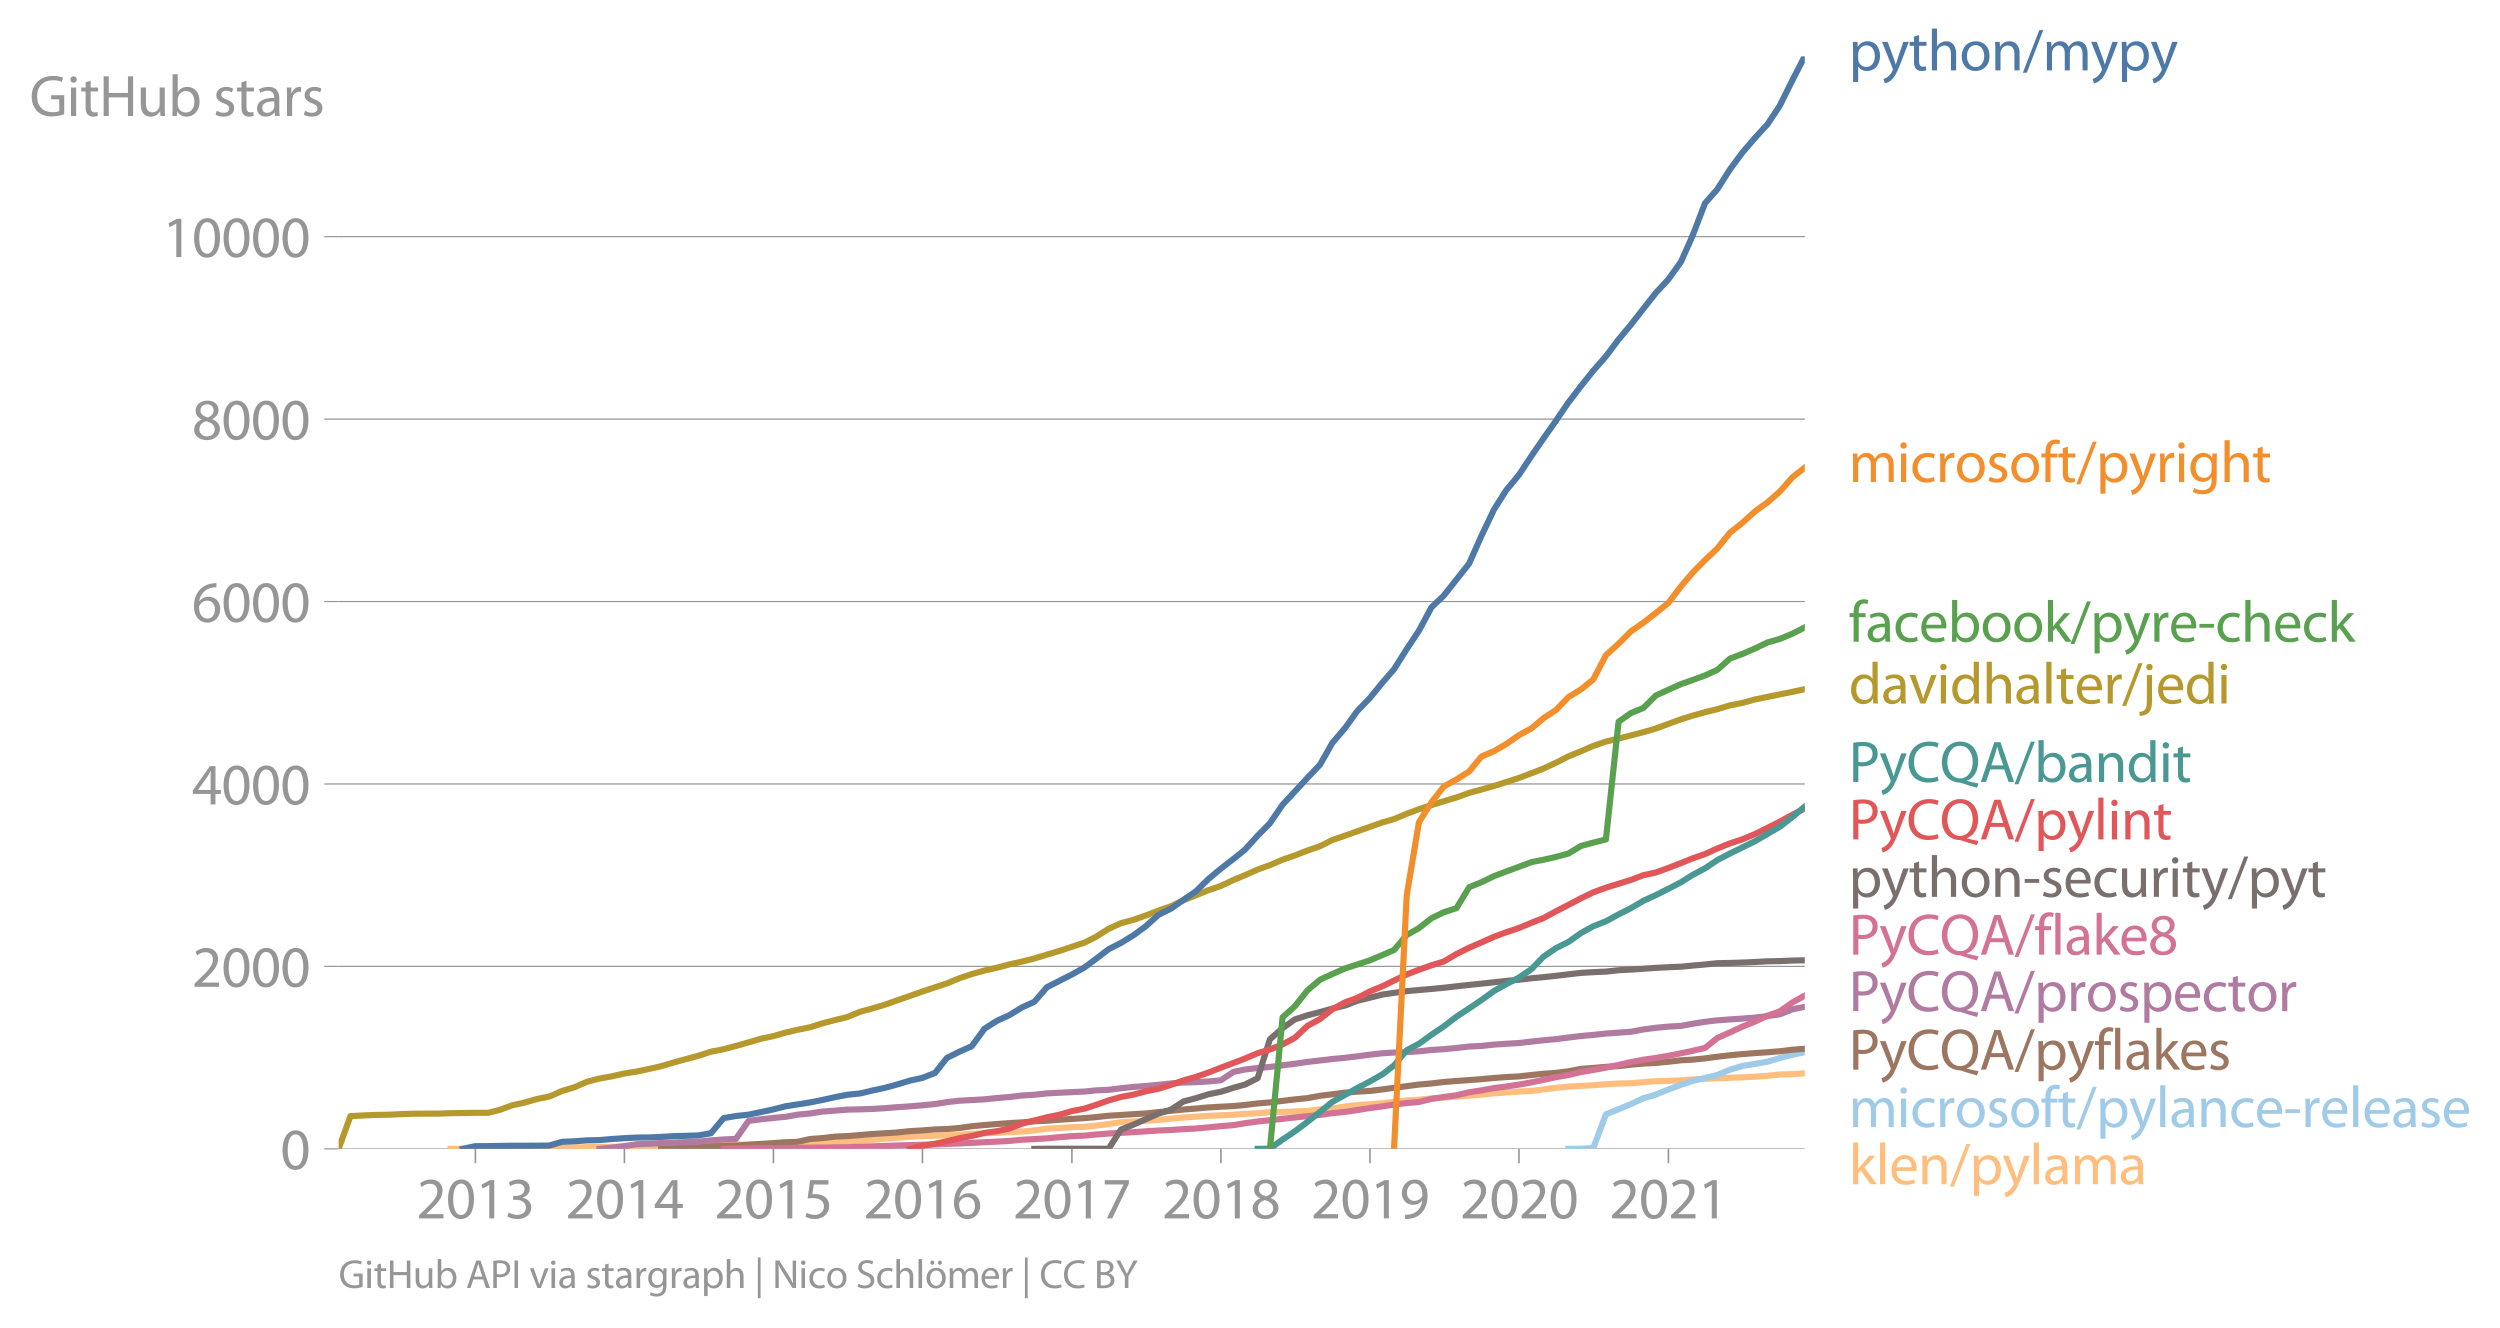 <svg xmlns:xlink="http://www.w3.org/1999/xlink" width="811.908" height="431.141" viewBox="0 0 608.931 323.356" xmlns="http://www.w3.org/2000/svg"><defs><style>*{stroke-linejoin:round;stroke-linecap:butt}</style></defs><g id="figure_1"><path d="M0 323.356h608.93V0H0v323.356z" style="fill:none" id="patch_1"/><g id="axes_1"><path d="M82.476 279.829h357.12V13.717H82.476v266.112z" style="fill:none" id="patch_2"/><g id="matplotlib.axis_1"><g id="xtick_1"><g id="line2d_1"><defs><path id="md555089457" d="M0 0v3.5" style="stroke:#969696;stroke-width:.4"/></defs><use xlink:href="#md555089457" x="115.792" y="279.829" style="fill:#969696;stroke:#969696;stroke-width:.4"/></g><g style="fill:#969696" transform="matrix(.14 0 0 -.14 101.428 296.769)" id="text_1"><defs><path id="MyriadPro-Regular-32" d="M2944 0v467H1075v13l333 307c877 845 1434 1466 1434 2234 0 595-378 1209-1274 1209-480 0-890-179-1178-422l180-397c192 160 505 352 883 352 621 0 825-390 825-813-6-627-486-1164-1548-2176L288 346V0h2656z" transform="scale(.016)"/><path id="MyriadPro-Regular-30" d="M1677 4230c-845 0-1447-768-1447-2163C243 691 794-70 1606-70c922 0 1447 780 1447 2195 0 1325-499 2105-1376 2105zm-32-435c582 0 845-672 845-1696 0-1062-276-1734-852-1734-512 0-844 614-844 1696 0 1133 358 1734 851 1734z" transform="scale(.016)"/><path id="MyriadPro-Regular-31" d="M1510 0h544v4160h-480l-908-486 108-429 724 390h12V0z" transform="scale(.016)"/><path id="MyriadPro-Regular-33" d="M269 211C474 77 883-70 1350-70c999 0 1517 582 1517 1248 0 582-416 966-928 1068v13c512 186 768 551 768 979 0 506-371 992-1190 992-448 0-871-160-1088-320l147-409c179 128 499 275 832 275 518 0 730-294 730-627 0-493-519-704-928-704H896v-423h314c544 0 1068-249 1075-832 6-345-218-806-941-806-390 0-762 160-922 262L269 211z" transform="scale(.016)"/></defs><use xlink:href="#MyriadPro-Regular-32"/><use xlink:href="#MyriadPro-Regular-30" x="51.3"/><use xlink:href="#MyriadPro-Regular-31" x="102.6"/><use xlink:href="#MyriadPro-Regular-33" x="153.9"/></g></g><g id="xtick_2"><use xlink:href="#md555089457" x="152.09" y="279.829" style="fill:#969696;stroke:#969696;stroke-width:.4" id="line2d_2"/><g style="fill:#969696" transform="matrix(.14 0 0 -.14 137.727 296.769)" id="text_2"><defs><path id="MyriadPro-Regular-34" d="M2560 0v1133h582v441h-582v2586h-608L96 1504v-371h1933V0h531zM666 1574v13l1017 1415c115 192 218 371 346 614h19c-13-218-19-435-19-653V1574H666z" transform="scale(.016)"/></defs><use xlink:href="#MyriadPro-Regular-32"/><use xlink:href="#MyriadPro-Regular-30" x="51.3"/><use xlink:href="#MyriadPro-Regular-31" x="102.6"/><use xlink:href="#MyriadPro-Regular-34" x="153.9"/></g></g><g id="xtick_3"><use xlink:href="#md555089457" x="188.389" y="279.829" style="fill:#969696;stroke:#969696;stroke-width:.4" id="line2d_3"/><g style="fill:#969696" transform="matrix(.14 0 0 -.14 174.026 296.769)" id="text_3"><defs><path id="MyriadPro-Regular-35" d="M2771 4160H781L512 2163c154 19 339 45 576 45 832 0 1190-384 1197-922 0-556-455-902-986-902-377 0-717 128-889 230L269 186C467 58 851-70 1306-70c902 0 1548 608 1548 1420 0 525-268 884-595 1069-256 154-576 224-896 224-153 0-243-13-339-25l160 1068h1587v474z" transform="scale(.016)"/></defs><use xlink:href="#MyriadPro-Regular-32"/><use xlink:href="#MyriadPro-Regular-30" x="51.3"/><use xlink:href="#MyriadPro-Regular-31" x="102.6"/><use xlink:href="#MyriadPro-Regular-35" x="153.9"/></g></g><g id="xtick_4"><use xlink:href="#md555089457" x="224.688" y="279.829" style="fill:#969696;stroke:#969696;stroke-width:.4" id="line2d_4"/><g style="fill:#969696" transform="matrix(.14 0 0 -.14 210.325 296.769)" id="text_4"><defs><path id="MyriadPro-Regular-36" d="M2662 4224c-102 0-243-6-409-32-525-64-986-275-1331-614-410-410-704-1056-704-1876C218 621 800-70 1690-70c864 0 1382 704 1382 1465 0 813-518 1344-1254 1344-461 0-807-217-1005-480h-19c96 685 563 1331 1446 1479 160 25 307 32 422 25v461zM1690 365c-589 0-903 505-916 1190 0 103 26 186 64 250 154 301 468 512 807 512 518 0 857-359 857-954s-326-998-806-998h-6z" transform="scale(.016)"/></defs><use xlink:href="#MyriadPro-Regular-32"/><use xlink:href="#MyriadPro-Regular-30" x="51.3"/><use xlink:href="#MyriadPro-Regular-31" x="102.6"/><use xlink:href="#MyriadPro-Regular-36" x="153.9"/></g></g><g id="xtick_5"><use xlink:href="#md555089457" x="261.086" y="279.829" style="fill:#969696;stroke:#969696;stroke-width:.4" id="line2d_5"/><g style="fill:#969696" transform="matrix(.14 0 0 -.14 246.723 296.769)" id="text_5"><defs><path id="MyriadPro-Regular-37" d="M365 4160v-467h2035v-13L595 0h583l1811 3789v371H365z" transform="scale(.016)"/></defs><use xlink:href="#MyriadPro-Regular-32"/><use xlink:href="#MyriadPro-Regular-30" x="51.3"/><use xlink:href="#MyriadPro-Regular-31" x="102.6"/><use xlink:href="#MyriadPro-Regular-37" x="153.9"/></g></g><g id="xtick_6"><use xlink:href="#md555089457" x="297.385" y="279.829" style="fill:#969696;stroke:#969696;stroke-width:.4" id="line2d_6"/><g style="fill:#969696" transform="matrix(.14 0 0 -.14 283.022 296.769)" id="text_6"><defs><path id="MyriadPro-Regular-38" d="M1062 2170c-512-218-825-589-825-1114C237 448 762-70 1632-70c794 0 1414 486 1414 1209 0 506-320 871-838 1075v20c512 243 685 620 685 972 0 519-403 1024-1210 1024-729 0-1286-448-1286-1107 0-358 198-717 659-934l6-19zm583-1831c-531 0-851 371-832 794 0 397 262 717 749 857 563-160 915-403 915-908 0-423-327-743-832-743zm6 3488c506 0 704-345 704-678 0-378-275-634-633-755-480 128-794 352-794 768 0 358 256 665 723 665z" transform="scale(.016)"/></defs><use xlink:href="#MyriadPro-Regular-32"/><use xlink:href="#MyriadPro-Regular-30" x="51.3"/><use xlink:href="#MyriadPro-Regular-31" x="102.6"/><use xlink:href="#MyriadPro-Regular-38" x="153.9"/></g></g><g id="xtick_7"><use xlink:href="#md555089457" x="333.683" y="279.829" style="fill:#969696;stroke:#969696;stroke-width:.4" id="line2d_7"/><g style="fill:#969696" transform="matrix(.14 0 0 -.14 319.32 296.769)" id="text_7"><defs><path id="MyriadPro-Regular-39" d="M614-64c135-6 314 0 519 32 448 51 889 243 1209 557 410 397 717 1037 717 1952 0 1062-525 1753-1376 1753S262 3539 262 2752c0-710 480-1274 1229-1274 416 0 749 167 979 448h20c-77-492-276-857-551-1107-237-224-544-358-870-403-192-19-333-32-455-19V-64zm1024 3866c589 0 852-544 852-1255 0-89-20-153-52-205-147-249-441-435-819-435-486 0-800 365-800 883 0 589 339 1012 813 1012h6z" transform="scale(.016)"/></defs><use xlink:href="#MyriadPro-Regular-32"/><use xlink:href="#MyriadPro-Regular-30" x="51.3"/><use xlink:href="#MyriadPro-Regular-31" x="102.6"/><use xlink:href="#MyriadPro-Regular-39" x="153.9"/></g></g><g id="xtick_8"><use xlink:href="#md555089457" x="369.982" y="279.829" style="fill:#969696;stroke:#969696;stroke-width:.4" id="line2d_8"/><g style="fill:#969696" transform="matrix(.14 0 0 -.14 355.62 296.769)" id="text_8"><use xlink:href="#MyriadPro-Regular-32"/><use xlink:href="#MyriadPro-Regular-30" x="51.3"/><use xlink:href="#MyriadPro-Regular-32" x="102.6"/><use xlink:href="#MyriadPro-Regular-30" x="153.9"/></g></g><g id="xtick_9"><use xlink:href="#md555089457" x="406.38" y="279.829" style="fill:#969696;stroke:#969696;stroke-width:.4" id="line2d_9"/><g style="fill:#969696" transform="matrix(.14 0 0 -.14 392.017 296.769)" id="text_9"><use xlink:href="#MyriadPro-Regular-32"/><use xlink:href="#MyriadPro-Regular-30" x="51.3"/><use xlink:href="#MyriadPro-Regular-32" x="102.6"/><use xlink:href="#MyriadPro-Regular-31" x="153.9"/></g></g></g><g id="matplotlib.axis_2"><g id="ytick_1"><path d="M82.476 279.829h357.12" clip-path="url(#p59ee6f4ab9)" style="fill:none;stroke:#969696;stroke-width:.3;stroke-linecap:square" id="line2d_10"/><g id="line2d_11"><defs><path id="mc7588d7400" d="M0 0h-3.5" style="stroke:#969696;stroke-width:.3"/></defs><use xlink:href="#mc7588d7400" x="82.476" y="279.829" style="fill:#969696;stroke:#969696;stroke-width:.3"/></g><use xlink:href="#MyriadPro-Regular-30" style="fill:#969696" transform="matrix(.14 0 0 -.14 68.295 284.799)" id="text_10"/></g><g id="ytick_2"><path d="M82.476 235.391h357.12" clip-path="url(#p59ee6f4ab9)" style="fill:none;stroke:#969696;stroke-width:.3;stroke-linecap:square" id="line2d_12"/><use xlink:href="#mc7588d7400" x="82.476" y="235.391" style="fill:#969696;stroke:#969696;stroke-width:.3" id="line2d_13"/><g style="fill:#969696" transform="matrix(.14 0 0 -.14 46.75 240.361)" id="text_11"><use xlink:href="#MyriadPro-Regular-32"/><use xlink:href="#MyriadPro-Regular-30" x="51.3"/><use xlink:href="#MyriadPro-Regular-30" x="102.6"/><use xlink:href="#MyriadPro-Regular-30" x="153.9"/></g></g><g id="ytick_3"><path d="M82.476 190.954h357.12" clip-path="url(#p59ee6f4ab9)" style="fill:none;stroke:#969696;stroke-width:.3;stroke-linecap:square" id="line2d_14"/><use xlink:href="#mc7588d7400" x="82.476" y="190.954" style="fill:#969696;stroke:#969696;stroke-width:.3" id="line2d_15"/><g style="fill:#969696" transform="matrix(.14 0 0 -.14 46.75 195.924)" id="text_12"><use xlink:href="#MyriadPro-Regular-34"/><use xlink:href="#MyriadPro-Regular-30" x="51.3"/><use xlink:href="#MyriadPro-Regular-30" x="102.6"/><use xlink:href="#MyriadPro-Regular-30" x="153.9"/></g></g><g id="ytick_4"><path d="M82.476 146.517h357.12" clip-path="url(#p59ee6f4ab9)" style="fill:none;stroke:#969696;stroke-width:.3;stroke-linecap:square" id="line2d_16"/><use xlink:href="#mc7588d7400" x="82.476" y="146.517" style="fill:#969696;stroke:#969696;stroke-width:.3" id="line2d_17"/><g style="fill:#969696" transform="matrix(.14 0 0 -.14 46.75 151.487)" id="text_13"><use xlink:href="#MyriadPro-Regular-36"/><use xlink:href="#MyriadPro-Regular-30" x="51.3"/><use xlink:href="#MyriadPro-Regular-30" x="102.6"/><use xlink:href="#MyriadPro-Regular-30" x="153.9"/></g></g><g id="ytick_5"><path d="M82.476 102.08h357.12" clip-path="url(#p59ee6f4ab9)" style="fill:none;stroke:#969696;stroke-width:.3;stroke-linecap:square" id="line2d_18"/><use xlink:href="#mc7588d7400" x="82.476" y="102.08" style="fill:#969696;stroke:#969696;stroke-width:.3" id="line2d_19"/><g style="fill:#969696" transform="matrix(.14 0 0 -.14 46.75 107.05)" id="text_14"><use xlink:href="#MyriadPro-Regular-38"/><use xlink:href="#MyriadPro-Regular-30" x="51.3"/><use xlink:href="#MyriadPro-Regular-30" x="102.6"/><use xlink:href="#MyriadPro-Regular-30" x="153.9"/></g></g><g id="ytick_6"><path d="M82.476 57.643h357.12" clip-path="url(#p59ee6f4ab9)" style="fill:none;stroke:#969696;stroke-width:.3;stroke-linecap:square" id="line2d_20"/><use xlink:href="#mc7588d7400" x="82.476" y="57.643" style="fill:#969696;stroke:#969696;stroke-width:.3" id="line2d_21"/><g style="fill:#969696" transform="matrix(.14 0 0 -.14 39.568 62.613)" id="text_15"><use xlink:href="#MyriadPro-Regular-31"/><use xlink:href="#MyriadPro-Regular-30" x="51.3"/><use xlink:href="#MyriadPro-Regular-30" x="102.6"/><use xlink:href="#MyriadPro-Regular-30" x="153.9"/><use xlink:href="#MyriadPro-Regular-30" x="205.2"/></g></g><g style="fill:#969696" transform="matrix(.14 0 0 -.14 7.2 28.26)" id="text_16"><defs><path id="MyriadPro-Regular-47" d="M3770 2266H2349v-448h877V531c-128-64-378-115-743-115-1005 0-1664 646-1664 1741 0 1081 685 1734 1735 1734 435 0 723-83 953-185l135 454c-186 90-576 198-1076 198-1446 0-2329-940-2336-2227 0-672 231-1248 602-1606 422-403 960-570 1613-570 582 0 1075 147 1325 237v2074z" transform="scale(.016)"/><path id="MyriadPro-Regular-69" d="M1030 0v3098H467V0h563zM749 4320c-205 0-352-154-352-352 0-192 141-346 339-346 224 0 365 154 358 346 0 198-134 352-345 352z" transform="scale(.016)"/><path id="MyriadPro-Regular-74" d="M595 3667v-569H115v-429h480V979c0-365 58-640 218-806C947 19 1158-70 1421-70c217 0 390 38 499 83l-26 422c-83-25-172-38-326-38-314 0-422 217-422 601v1671h806v429h-806v742l-551-173z" transform="scale(.016)"/><path id="MyriadPro-Regular-48" d="M486 4314V0h557v2022h2087V0h563v4314h-563V2509H1043v1805H486z" transform="scale(.016)"/><path id="MyriadPro-Regular-75" d="M3059 3098h-563V1197c0-103-19-205-51-288-103-250-365-512-743-512-512 0-691 397-691 985v1716H448V1286C448 198 1030-70 1517-70c550 0 877 326 1024 576h13l32-506h499c-19 243-26 525-26 845v2253z" transform="scale(.016)"/><path id="MyriadPro-Regular-62" d="M467 800c0-275-13-589-25-800h486l26 512h19c230-410 589-582 1037-582 691 0 1388 550 1388 1657 7 941-537 1581-1305 1581-499 0-858-224-1056-570h-13v1946H467V800zm557 998c0 90 19 167 32 231 115 429 474 691 858 691 601 0 921-531 921-1152 0-710-352-1190-941-1190-409 0-736 268-844 659-13 64-26 134-26 205v556z" transform="scale(.016)"/><path id="MyriadPro-Regular-73" d="M250 147C467 19 781-70 1120-70c736 0 1158 390 1158 934 0 461-275 730-812 934-404 154-589 269-589 525 0 231 185 423 518 423 288 0 512-103 634-180l141 410c-173 102-448 192-762 192-666 0-1069-410-1069-909 0-371 263-678 819-877 416-153 576-300 576-569 0-256-192-461-601-461-282 0-576 115-743 224L250 147z" transform="scale(.016)"/><path id="MyriadPro-Regular-61" d="M2643 1901c0 621-230 1267-1177 1267-391 0-762-109-1018-275l128-371c218 140 518 230 806 230 634 0 704-461 704-717v-64C890 1978 224 1568 224 819c0-448 320-889 947-889 442 0 775 217 947 460h20l44-390h512c-38 211-51 474-51 742v1159zm-544-858c0-57-13-121-32-179-89-262-345-518-749-518-288 0-531 172-531 537 0 602 698 711 1312 698v-538z" transform="scale(.016)"/><path id="MyriadPro-Regular-72" d="M467 0h557v1651c0 96 13 186 26 263 76 422 358 723 755 723 77 0 134-7 192-19v531c-51 13-96 19-160 19-378 0-717-262-858-678h-25l-20 608H442c19-288 25-602 25-967V0z" transform="scale(.016)"/></defs><use xlink:href="#MyriadPro-Regular-47"/><use xlink:href="#MyriadPro-Regular-69" x="64.6"/><use xlink:href="#MyriadPro-Regular-74" x="88"/><use xlink:href="#MyriadPro-Regular-48" x="121.1"/><use xlink:href="#MyriadPro-Regular-75" x="186.3"/><use xlink:href="#MyriadPro-Regular-62" x="241.4"/><use xlink:href="#MyriadPro-Regular-20" x="298.3"/><use xlink:href="#MyriadPro-Regular-73" x="319.5"/><use xlink:href="#MyriadPro-Regular-74" x="359.1"/><use xlink:href="#MyriadPro-Regular-61" x="392.2"/><use xlink:href="#MyriadPro-Regular-72" x="440.4"/><use xlink:href="#MyriadPro-Regular-73" x="473.1"/></g></g><path d="m109.725 279.829 2.984-.023h8.95l3.083-.089 2.983-.022 3.083-.022 2.984-.044 3.083-.09 3.083-.066 2.983-.067 3.083-.044 2.983-.044 3.083-.023h3.083l2.785-.044 3.083-.089 2.983-.111 3.083-.022 2.983-.067 3.083-.044 3.083-.045 2.984-.089h3.083l2.983-.089 3.083-.066 3.083-.09 2.785-.11 3.082-.067 2.984-.133 3.083-.067 2.983-.178 3.083-.11 3.083-.245 2.984-.311 3.082-.2 2.984-.245 3.083-.133 3.083-.089 2.884-.11 3.083-.134 2.983-.267 3.083-.089 2.983-.11 3.083-.178 3.083-.134 2.984-.289 3.083-.422 2.983-.177 3.083-.178 3.083-.111 2.784-.267 3.083-.4 2.984-.444 3.083-.178 2.983-.156 3.083-.222 3.083-.31 2.983-.267 3.083-.223 2.984-.2 3.083-.11 3.083-.156 2.784-.2 3.083-.156 2.984-.266 3.082-.045 2.984-.133 3.083-.111 3.083-.4 2.983-.178 3.083-.51 2.984-.334 3.082-.222 3.083-.267 2.785-.311 3.083-.333 2.983-.2 3.083-.311 2.984-.178 3.083-.267 3.082-.222 2.984-.244 3.083-.311 2.983-.223 3.083-.222 3.083-.155 2.884-.356 3.083-.4 2.983-.289 3.083-.177 2.984-.156 3.083-.244 3.083-.178 2.983-.067 3.083-.266 2.984-.245 3.082-.066 3.083-.134 2.785-.2 3.083-.177 2.983-.111 3.083-.134 2.984-.11 3.083-.156 3.082-.2 2.984-.334 3.083-.088 2.983-.2" clip-path="url(#p59ee6f4ab9)" style="fill:none;stroke:#ffbe7d;stroke-width:1.5;stroke-linecap:square" id="line2d_22"/><path d="m382.015 279.829 3.083-.023 2.984-.177 3.083-8.221 3.083-1.222 2.983-1.267 3.083-1.422 2.984-.866 3.082-1.267 3.083-1.155 2.785-.911 3.083-.755 2.983-.711 3.083-1.29 2.984-.91 3.083-.489 3.082-.555 2.984-.867 3.083-.822 2.983-.6" clip-path="url(#p59ee6f4ab9)" style="fill:none;stroke:#a0cbe8;stroke-width:1.5;stroke-linecap:square" id="line2d_23"/><path d="m161.04 279.829 2.984-.134 3.083-.289 2.983-.044 3.083-.156 3.083-.088 2.984-.09 3.083-.2 2.983-.2 3.083-.2 3.083-.221 2.785-.09 3.082-.688 2.984-.222 3.083-.356 2.983-.133 3.083-.244 3.083-.267 2.984-.178 3.082-.2 2.984-.31 3.083-.179 3.083-.244 2.884-.089 3.083-.266 2.983-.423 3.083-.288 2.983-.245 3.083-.222 3.083-.178 2.984-.266 3.083-.134 2.983-.244 3.083-.2 3.083-.2 2.784-.245 3.083-.333 2.984-.178 3.083-.2 2.983-.177 3.083-.334 3.083-.31 2.983-.312 3.083-.244 2.984-.267 3.083-.177 3.083-.156 2.784-.267 3.083-.377 2.984-.245 3.082-.377 2.984-.356 3.083-.311 3.083-.578 2.983-.355 3.083-.4 2.984-.244 3.082-.178 3.083-.378 2.785-.378 3.083-.4 2.983-.4 3.083-.266 2.984-.356 3.083-.244 3.082-.222 2.984-.222 3.083-.29 2.983-.221 3.083-.156 3.083-.355 2.884-.29 3.083-.222 2.983-.377 3.083-.6 2.984-.222 3.083-.267 3.083-.178 2.983-.355 3.083-.267 2.984-.155 3.082-.29 3.083-.355 2.785-.155 3.083-.311 2.983-.4 3.083-.356 2.984-.289 3.083-.244 3.082-.2 2.984-.244 3.083-.378 2.983-.222" clip-path="url(#p59ee6f4ab9)" style="fill:none;stroke:#9c7660;stroke-width:1.5;stroke-linecap:square" id="line2d_24"/><g style="fill:#4e79a7" transform="matrix(.14 0 0 -.14 450.31 17.14)" id="text_17"><defs><path id="MyriadPro-Regular-70" d="M467-1267h557V416h13c185-307 544-486 953-486 730 0 1408 550 1408 1664 0 940-563 1574-1312 1574-505 0-870-224-1100-602h-13l-26 532H442c12-295 25-615 25-1012v-3353zm557 3059c0 77 19 160 38 230 109 423 468 698 852 698 595 0 921-531 921-1152 0-710-345-1197-941-1197-403 0-742 269-844 659-13 71-26 148-26 231v531z" transform="scale(.016)"/><path id="MyriadPro-Regular-79" d="M58 3098 1203 243c26-70 39-115 39-147s-20-77-45-134c-128-288-320-506-474-628-166-140-352-230-493-275l141-473c141 25 416 121 691 364 384 333 660 877 1063 1940l845 2208h-596l-614-1818c-77-224-141-461-198-646h-13c-51 185-128 428-199 633L672 3098H58z" transform="scale(.016)"/><path id="MyriadPro-Regular-68" d="M467 0h563v1869c0 109 7 192 39 269 102 307 390 563 755 563 531 0 717-423 717-922V0h563v1843c0 1069-666 1325-1082 1325-211 0-409-64-576-160-172-96-313-237-403-397h-13v1933H467V0z" transform="scale(.016)"/><path id="MyriadPro-Regular-6f" d="M1779 3168c-857 0-1536-608-1536-1645C243 544 890-70 1728-70c749 0 1542 499 1542 1644 0 948-601 1594-1491 1594zm-13-422c666 0 928-666 928-1191 0-697-403-1203-940-1203-551 0-941 512-941 1190 0 589 288 1204 953 1204z" transform="scale(.016)"/><path id="MyriadPro-Regular-6e" d="M467 0h563v1862c0 96 13 192 39 263 96 313 384 576 755 576 531 0 717-416 717-915V0h563v1850c0 1062-666 1318-1094 1318-512 0-871-288-1024-582h-13l-32 512H442c19-256 25-519 25-839V0z" transform="scale(.016)"/><path id="MyriadPro-Regular-2f" d="m422-256 1792 4640h-435L-6-256h428z" transform="scale(.016)"/><path id="MyriadPro-Regular-6d" d="M467 0h551v1869c0 96 12 192 44 275 90 282 346 563 698 563 429 0 646-358 646-851V0h551v1914c0 102 19 204 45 281 96 275 345 512 665 512 455 0 672-358 672-953V0h551v1824c0 1075-608 1344-1018 1344-294 0-499-77-685-218-128-96-249-230-345-403h-13c-135 365-455 621-877 621-512 0-800-275-973-570h-19l-26 500H442c19-256 25-519 25-839V0z" transform="scale(.016)"/></defs><use xlink:href="#MyriadPro-Regular-70"/><use xlink:href="#MyriadPro-Regular-79" x="56.9"/><use xlink:href="#MyriadPro-Regular-74" x="104"/><use xlink:href="#MyriadPro-Regular-68" x="137.1"/><use xlink:href="#MyriadPro-Regular-6f" x="192.6"/><use xlink:href="#MyriadPro-Regular-6e" x="247.5"/><use xlink:href="#MyriadPro-Regular-2f" x="303"/><use xlink:href="#MyriadPro-Regular-6d" x="337.3"/><use xlink:href="#MyriadPro-Regular-79" x="420.7"/><use xlink:href="#MyriadPro-Regular-70" x="467.8"/><use xlink:href="#MyriadPro-Regular-79" x="524.7"/></g><g style="fill:#f28e2b" transform="matrix(.14 0 0 -.14 450.31 117.4)" id="text_18"><defs><path id="MyriadPro-Regular-63" d="M2579 538c-160-71-371-154-691-154-614 0-1075 442-1075 1158 0 647 384 1172 1094 1172 307 0 519-71 653-148l128 436c-154 76-448 160-781 160-1011 0-1664-692-1664-1645C243 570 851-70 1786-70c416 0 742 108 889 185l-96 423z" transform="scale(.016)"/><path id="MyriadPro-Regular-66" d="M1082 0v2669h748v429h-748v166c0 474 121 896 601 896 160 0 275-32 359-70l76 435c-108 45-281 89-480 89-262 0-544-83-755-288-262-249-358-646-358-1081v-147H90v-429h435V0h557z" transform="scale(.016)"/><path id="MyriadPro-Regular-67" d="M3110 2246c0 378 13 628 26 852h-493l-25-468h-13c-135 256-429 538-967 538-710 0-1395-595-1395-1645C243 666 794 13 1562 13c480 0 812 230 985 518h13V186c0-781-422-1082-998-1082-384 0-704 115-909 243l-141-429c250-166 659-256 1030-256 391 0 826 90 1127 372 301 268 441 704 441 1414v1798zm-556-928c0-96-13-204-45-300-122-359-435-576-781-576-608 0-915 505-915 1113 0 717 384 1171 921 1171 410 0 685-268 788-595 25-77 32-160 32-256v-557z" transform="scale(.016)"/></defs><use xlink:href="#MyriadPro-Regular-6d"/><use xlink:href="#MyriadPro-Regular-69" x="83.4"/><use xlink:href="#MyriadPro-Regular-63" x="106.8"/><use xlink:href="#MyriadPro-Regular-72" x="151.6"/><use xlink:href="#MyriadPro-Regular-6f" x="184.3"/><use xlink:href="#MyriadPro-Regular-73" x="239.2"/><use xlink:href="#MyriadPro-Regular-6f" x="278.8"/><use xlink:href="#MyriadPro-Regular-66" x="333.7"/><use xlink:href="#MyriadPro-Regular-74" x="362.9"/><use xlink:href="#MyriadPro-Regular-2f" x="396"/><use xlink:href="#MyriadPro-Regular-70" x="430.3"/><use xlink:href="#MyriadPro-Regular-79" x="487.2"/><use xlink:href="#MyriadPro-Regular-72" x="534.3"/><use xlink:href="#MyriadPro-Regular-69" x="567"/><use xlink:href="#MyriadPro-Regular-67" x="590.4"/><use xlink:href="#MyriadPro-Regular-68" x="646.3"/><use xlink:href="#MyriadPro-Regular-74" x="701.8"/></g><g style="fill:#59a14f" transform="matrix(.14 0 0 -.14 450.31 156.305)" id="text_19"><defs><path id="MyriadPro-Regular-65" d="M2957 1446c6 58 19 148 19 263 0 569-269 1459-1280 1459-902 0-1453-736-1453-1670C243 563 813-70 1766-70c493 0 832 108 1031 198l-96 403c-211-89-455-160-858-160-563 0-1049 314-1062 1075h2176zM787 1850c45 390 295 915 864 915 634 0 787-557 781-915H787z" transform="scale(.016)"/><path id="MyriadPro-Regular-6b" d="M1024 4544H467V0h557v1165l288 320L2381 0h685L1702 1824l1197 1274h-678l-909-1069c-90-109-198-243-275-352h-13v2867z" transform="scale(.016)"/><path id="MyriadPro-Regular-2d" d="M192 1939v-416h1581v416H192z" transform="scale(.016)"/></defs><use xlink:href="#MyriadPro-Regular-66"/><use xlink:href="#MyriadPro-Regular-61" x="29.2"/><use xlink:href="#MyriadPro-Regular-63" x="77.4"/><use xlink:href="#MyriadPro-Regular-65" x="122.2"/><use xlink:href="#MyriadPro-Regular-62" x="172.3"/><use xlink:href="#MyriadPro-Regular-6f" x="229.2"/><use xlink:href="#MyriadPro-Regular-6f" x="284.1"/><use xlink:href="#MyriadPro-Regular-6b" x="339"/><use xlink:href="#MyriadPro-Regular-2f" x="385.9"/><use xlink:href="#MyriadPro-Regular-70" x="420.2"/><use xlink:href="#MyriadPro-Regular-79" x="477.1"/><use xlink:href="#MyriadPro-Regular-72" x="524.2"/><use xlink:href="#MyriadPro-Regular-65" x="556.9"/><use xlink:href="#MyriadPro-Regular-2d" x="607"/><use xlink:href="#MyriadPro-Regular-63" x="637.7"/><use xlink:href="#MyriadPro-Regular-68" x="682.5"/><use xlink:href="#MyriadPro-Regular-65" x="738"/><use xlink:href="#MyriadPro-Regular-63" x="788.1"/><use xlink:href="#MyriadPro-Regular-6b" x="832.9"/></g><g style="fill:#b6992d" transform="matrix(.14 0 0 -.14 450.31 171.363)" id="text_20"><defs><path id="MyriadPro-Regular-64" d="M2579 4544V2694h-13c-140 250-460 474-934 474-755 0-1395-634-1389-1664C243 563 819-70 1568-70c506 0 883 262 1056 608h13l25-538h506c-19 211-26 525-26 800v3744h-563zm0-3245c0-89-6-166-25-243-103-422-448-672-826-672-608 0-915 518-915 1146 0 684 345 1196 928 1196 422 0 729-294 813-652 19-71 25-167 25-237v-538z" transform="scale(.016)"/><path id="MyriadPro-Regular-76" d="M83 3098 1261 0h537l1216 3098h-588l-602-1741c-102-282-192-538-262-794h-20c-64 256-147 512-249 794L685 3098H83z" transform="scale(.016)"/><path id="MyriadPro-Regular-6c" d="M467 0h563v4544H467V0z" transform="scale(.016)"/><path id="MyriadPro-Regular-6a" d="M-230-1350c300 0 710 102 960 352 275 281 371 672 371 1273v2823H538V493c0-743-58-992-212-1165C192-819-32-890-288-909l58-441zM826 4320c-212 0-359-154-359-352 0-186 135-346 346-346 224 0 358 160 352 346 0 198-135 352-339 352z" transform="scale(.016)"/></defs><use xlink:href="#MyriadPro-Regular-64"/><use xlink:href="#MyriadPro-Regular-61" x="56.4"/><use xlink:href="#MyriadPro-Regular-76" x="104.6"/><use xlink:href="#MyriadPro-Regular-69" x="152.7"/><use xlink:href="#MyriadPro-Regular-64" x="176.1"/><use xlink:href="#MyriadPro-Regular-68" x="232.5"/><use xlink:href="#MyriadPro-Regular-61" x="288"/><use xlink:href="#MyriadPro-Regular-6c" x="336.2"/><use xlink:href="#MyriadPro-Regular-74" x="359.8"/><use xlink:href="#MyriadPro-Regular-65" x="392.9"/><use xlink:href="#MyriadPro-Regular-72" x="443"/><use xlink:href="#MyriadPro-Regular-2f" x="475.7"/><use xlink:href="#MyriadPro-Regular-6a" x="510"/><use xlink:href="#MyriadPro-Regular-65" x="534.3"/><use xlink:href="#MyriadPro-Regular-64" x="584.4"/><use xlink:href="#MyriadPro-Regular-69" x="640.8"/></g><g style="fill:#499894" transform="matrix(.14 0 0 -.14 450.31 190.45)" id="text_21"><defs><path id="MyriadPro-Regular-50" d="M486 0h557v1728c128-32 282-38 448-38 544 0 1024 160 1319 473 217 224 332 531 332 922 0 384-140 697-377 902-256 231-659 359-1210 359-448 0-800-39-1069-84V0zm557 3859c96 26 282 45 525 45 614 0 1018-275 1018-845 0-595-410-921-1082-921-186 0-339 12-461 44v1677z" transform="scale(.016)"/><path id="MyriadPro-Regular-43" d="M3386 582c-224-108-570-179-909-179-1050 0-1658 679-1658 1735 0 1132 672 1779 1683 1779 359 0 660-77 871-179l134 454c-147 77-486 192-1024 192-1337 0-2253-915-2253-2266C230 704 1146-70 2362-70c524 0 934 108 1139 211l-115 441z" transform="scale(.016)"/><path id="MyriadPro-Regular-51" d="M4205-166c-365 64-832 166-1261 275v25c717 250 1229 960 1229 2068 0 1273-762 2182-1933 2182-1165 0-2010-890-2010-2272C230 723 1107-32 2131-70c83 0 173-32 263-64 499-173 1068-346 1651-500l160 468zM2195 384c-870 0-1376 826-1369 1741-7 934 454 1805 1395 1805 915 0 1363-890 1363-1754 0-986-499-1792-1382-1792h-7z" transform="scale(.016)"/><path id="MyriadPro-Regular-41" d="M2714 1357 3174 0h596L2298 4314h-672L160 0h576l448 1357h1530zm-1415 435 423 1248c83 262 153 525 217 781h13c64-250 128-506 224-787l422-1242H1299z" transform="scale(.016)"/></defs><use xlink:href="#MyriadPro-Regular-50"/><use xlink:href="#MyriadPro-Regular-79" x="53.2"/><use xlink:href="#MyriadPro-Regular-43" x="100.3"/><use xlink:href="#MyriadPro-Regular-51" x="158.3"/><use xlink:href="#MyriadPro-Regular-41" x="227.2"/><use xlink:href="#MyriadPro-Regular-2f" x="288.4"/><use xlink:href="#MyriadPro-Regular-62" x="322.7"/><use xlink:href="#MyriadPro-Regular-61" x="379.6"/><use xlink:href="#MyriadPro-Regular-6e" x="427.8"/><use xlink:href="#MyriadPro-Regular-64" x="483.3"/><use xlink:href="#MyriadPro-Regular-69" x="539.7"/><use xlink:href="#MyriadPro-Regular-74" x="563.1"/></g><g style="fill:#e15759" transform="matrix(.14 0 0 -.14 450.31 204.45)" id="text_22"><use xlink:href="#MyriadPro-Regular-50"/><use xlink:href="#MyriadPro-Regular-79" x="53.2"/><use xlink:href="#MyriadPro-Regular-43" x="100.3"/><use xlink:href="#MyriadPro-Regular-51" x="158.3"/><use xlink:href="#MyriadPro-Regular-41" x="227.2"/><use xlink:href="#MyriadPro-Regular-2f" x="288.4"/><use xlink:href="#MyriadPro-Regular-70" x="322.7"/><use xlink:href="#MyriadPro-Regular-79" x="379.6"/><use xlink:href="#MyriadPro-Regular-6c" x="426.7"/><use xlink:href="#MyriadPro-Regular-69" x="450.3"/><use xlink:href="#MyriadPro-Regular-6e" x="473.7"/><use xlink:href="#MyriadPro-Regular-74" x="529.2"/></g><g style="fill:#79706e" transform="matrix(.14 0 0 -.14 450.31 218.45)" id="text_23"><use xlink:href="#MyriadPro-Regular-70"/><use xlink:href="#MyriadPro-Regular-79" x="56.9"/><use xlink:href="#MyriadPro-Regular-74" x="104"/><use xlink:href="#MyriadPro-Regular-68" x="137.1"/><use xlink:href="#MyriadPro-Regular-6f" x="192.6"/><use xlink:href="#MyriadPro-Regular-6e" x="247.5"/><use xlink:href="#MyriadPro-Regular-2d" x="303"/><use xlink:href="#MyriadPro-Regular-73" x="333.7"/><use xlink:href="#MyriadPro-Regular-65" x="373.3"/><use xlink:href="#MyriadPro-Regular-63" x="423.4"/><use xlink:href="#MyriadPro-Regular-75" x="468.2"/><use xlink:href="#MyriadPro-Regular-72" x="523.3"/><use xlink:href="#MyriadPro-Regular-69" x="556"/><use xlink:href="#MyriadPro-Regular-74" x="579.4"/><use xlink:href="#MyriadPro-Regular-79" x="612.5"/><use xlink:href="#MyriadPro-Regular-2f" x="659.6"/><use xlink:href="#MyriadPro-Regular-70" x="693.9"/><use xlink:href="#MyriadPro-Regular-79" x="750.8"/><use xlink:href="#MyriadPro-Regular-74" x="797.9"/></g><g style="fill:#d37295" transform="matrix(.14 0 0 -.14 450.31 232.527)" id="text_24"><use xlink:href="#MyriadPro-Regular-50"/><use xlink:href="#MyriadPro-Regular-79" x="53.2"/><use xlink:href="#MyriadPro-Regular-43" x="100.3"/><use xlink:href="#MyriadPro-Regular-51" x="158.3"/><use xlink:href="#MyriadPro-Regular-41" x="227.2"/><use xlink:href="#MyriadPro-Regular-2f" x="288.4"/><use xlink:href="#MyriadPro-Regular-66" x="322.7"/><use xlink:href="#MyriadPro-Regular-6c" x="351.9"/><use xlink:href="#MyriadPro-Regular-61" x="375.5"/><use xlink:href="#MyriadPro-Regular-6b" x="423.7"/><use xlink:href="#MyriadPro-Regular-65" x="470.6"/><use xlink:href="#MyriadPro-Regular-38" x="520.7"/></g><g style="fill:#b07aa1" transform="matrix(.14 0 0 -.14 450.31 246.29)" id="text_25"><use xlink:href="#MyriadPro-Regular-50"/><use xlink:href="#MyriadPro-Regular-79" x="53.2"/><use xlink:href="#MyriadPro-Regular-43" x="100.3"/><use xlink:href="#MyriadPro-Regular-51" x="158.3"/><use xlink:href="#MyriadPro-Regular-41" x="227.2"/><use xlink:href="#MyriadPro-Regular-2f" x="288.4"/><use xlink:href="#MyriadPro-Regular-70" x="322.7"/><use xlink:href="#MyriadPro-Regular-72" x="379.6"/><use xlink:href="#MyriadPro-Regular-6f" x="412.3"/><use xlink:href="#MyriadPro-Regular-73" x="467.2"/><use xlink:href="#MyriadPro-Regular-70" x="506.8"/><use xlink:href="#MyriadPro-Regular-65" x="563.7"/><use xlink:href="#MyriadPro-Regular-63" x="613.8"/><use xlink:href="#MyriadPro-Regular-74" x="658.6"/><use xlink:href="#MyriadPro-Regular-6f" x="691.7"/><use xlink:href="#MyriadPro-Regular-72" x="746.6"/></g><g style="fill:#9c7660" transform="matrix(.14 0 0 -.14 450.31 260.527)" id="text_26"><use xlink:href="#MyriadPro-Regular-50"/><use xlink:href="#MyriadPro-Regular-79" x="53.2"/><use xlink:href="#MyriadPro-Regular-43" x="100.3"/><use xlink:href="#MyriadPro-Regular-51" x="158.3"/><use xlink:href="#MyriadPro-Regular-41" x="227.2"/><use xlink:href="#MyriadPro-Regular-2f" x="288.4"/><use xlink:href="#MyriadPro-Regular-70" x="322.7"/><use xlink:href="#MyriadPro-Regular-79" x="379.6"/><use xlink:href="#MyriadPro-Regular-66" x="426.7"/><use xlink:href="#MyriadPro-Regular-6c" x="455.9"/><use xlink:href="#MyriadPro-Regular-61" x="479.5"/><use xlink:href="#MyriadPro-Regular-6b" x="527.7"/><use xlink:href="#MyriadPro-Regular-65" x="574.6"/><use xlink:href="#MyriadPro-Regular-73" x="624.7"/></g><g style="fill:#a0cbe8" transform="matrix(.14 0 0 -.14 450.31 274.527)" id="text_27"><use xlink:href="#MyriadPro-Regular-6d"/><use xlink:href="#MyriadPro-Regular-69" x="83.4"/><use xlink:href="#MyriadPro-Regular-63" x="106.8"/><use xlink:href="#MyriadPro-Regular-72" x="151.6"/><use xlink:href="#MyriadPro-Regular-6f" x="184.3"/><use xlink:href="#MyriadPro-Regular-73" x="239.2"/><use xlink:href="#MyriadPro-Regular-6f" x="278.8"/><use xlink:href="#MyriadPro-Regular-66" x="333.7"/><use xlink:href="#MyriadPro-Regular-74" x="362.9"/><use xlink:href="#MyriadPro-Regular-2f" x="396"/><use xlink:href="#MyriadPro-Regular-70" x="430.3"/><use xlink:href="#MyriadPro-Regular-79" x="487.2"/><use xlink:href="#MyriadPro-Regular-6c" x="534.3"/><use xlink:href="#MyriadPro-Regular-61" x="557.9"/><use xlink:href="#MyriadPro-Regular-6e" x="606.1"/><use xlink:href="#MyriadPro-Regular-63" x="661.6"/><use xlink:href="#MyriadPro-Regular-65" x="706.4"/><use xlink:href="#MyriadPro-Regular-2d" x="756.5"/><use xlink:href="#MyriadPro-Regular-72" x="787.2"/><use xlink:href="#MyriadPro-Regular-65" x="819.9"/><use xlink:href="#MyriadPro-Regular-6c" x="870"/><use xlink:href="#MyriadPro-Regular-65" x="893.6"/><use xlink:href="#MyriadPro-Regular-61" x="943.7"/><use xlink:href="#MyriadPro-Regular-73" x="991.9"/><use xlink:href="#MyriadPro-Regular-65" x="1031.5"/></g><g style="fill:#ffbe7d" transform="matrix(.14 0 0 -.14 450.31 288.45)" id="text_28"><use xlink:href="#MyriadPro-Regular-6b"/><use xlink:href="#MyriadPro-Regular-6c" x="46.9"/><use xlink:href="#MyriadPro-Regular-65" x="70.5"/><use xlink:href="#MyriadPro-Regular-6e" x="120.6"/><use xlink:href="#MyriadPro-Regular-2f" x="176.1"/><use xlink:href="#MyriadPro-Regular-70" x="210.4"/><use xlink:href="#MyriadPro-Regular-79" x="267.3"/><use xlink:href="#MyriadPro-Regular-6c" x="314.4"/><use xlink:href="#MyriadPro-Regular-61" x="338"/><use xlink:href="#MyriadPro-Regular-6d" x="386.2"/><use xlink:href="#MyriadPro-Regular-61" x="469.6"/></g><g style="fill:#969696" transform="matrix(.097 0 0 -.097 82.476 313.727)" id="text_29"><defs><path id="MyriadPro-Regular-49" d="M486 4314V0h557v4314H486z" transform="scale(.016)"/><path id="MyriadPro-Regular-7c" d="M550 4800v-6400h429v6400H550z" transform="scale(.016)"/><path id="MyriadPro-Regular-4e" d="M1011 0v1843c0 717-13 1235-45 1779l20 7c217-467 505-960 806-1440L3162 0h563v4314h-525V2509c0-672 13-1197 64-1773l-13-6c-205 441-454 896-774 1401L1094 4314H486V0h525z" transform="scale(.016)"/><path id="MyriadPro-Regular-53" d="M269 211C499 58 954-70 1370-70c1017 0 1510 582 1510 1248 0 633-371 985-1101 1267-595 230-857 429-857 832 0 294 224 646 812 646 391 0 679-128 820-205l153 455c-192 109-512 211-953 211-839 0-1396-499-1396-1171 0-608 436-973 1140-1223 582-224 812-454 812-857 0-435-332-736-902-736-384 0-749 128-998 281L269 211z" transform="scale(.016)"/><path id="MyriadPro-Regular-f6" d="M1165 3648c185 0 313 154 313 326 0 186-134 327-313 327s-327-147-327-327c0-172 135-326 320-326h7zm1184 0c185 0 313 154 313 326 0 186-134 327-313 327s-320-147-320-327c0-172 128-326 313-326h7zm-570-480c-857 0-1536-608-1536-1645C243 544 890-70 1728-70c749 0 1542 499 1542 1644 0 948-601 1594-1491 1594zm-13-422c666 0 928-666 928-1191 0-697-403-1203-940-1203-551 0-941 512-941 1190 0 589 288 1204 953 1204z" transform="scale(.016)"/><path id="MyriadPro-Regular-42" d="M486 13c186-26 480-51 864-51 704 0 1191 128 1492 403 217 211 364 493 364 864 0 640-480 979-889 1081v13c454 167 729 531 729 947 0 340-134 596-358 762-269 218-627 314-1184 314-390 0-774-39-1018-90V13zm557 3865c90 20 237 39 493 39 563 0 947-199 947-704 0-416-345-723-934-723h-506v1388zm0-1811h461c608 0 1114-243 1114-832 0-627-532-838-1108-838-198 0-358 6-467 25v1645z" transform="scale(.016)"/><path id="MyriadPro-Regular-59" d="M2010 0v1837l1446 2477h-634l-620-1191c-167-326-314-608-436-889h-12c-135 300-263 563-429 889L717 4314H83l1363-2484V0h564z" transform="scale(.016)"/></defs><use xlink:href="#MyriadPro-Regular-47"/><use xlink:href="#MyriadPro-Regular-69" x="64.6"/><use xlink:href="#MyriadPro-Regular-74" x="88"/><use xlink:href="#MyriadPro-Regular-48" x="121.1"/><use xlink:href="#MyriadPro-Regular-75" x="186.3"/><use xlink:href="#MyriadPro-Regular-62" x="241.4"/><use xlink:href="#MyriadPro-Regular-20" x="298.3"/><use xlink:href="#MyriadPro-Regular-41" x="319.5"/><use xlink:href="#MyriadPro-Regular-50" x="380.7"/><use xlink:href="#MyriadPro-Regular-49" x="433.9"/><use xlink:href="#MyriadPro-Regular-20" x="457.8"/><use xlink:href="#MyriadPro-Regular-76" x="479"/><use xlink:href="#MyriadPro-Regular-69" x="527.1"/><use xlink:href="#MyriadPro-Regular-61" x="550.5"/><use xlink:href="#MyriadPro-Regular-20" x="598.7"/><use xlink:href="#MyriadPro-Regular-73" x="619.9"/><use xlink:href="#MyriadPro-Regular-74" x="659.5"/><use xlink:href="#MyriadPro-Regular-61" x="692.6"/><use xlink:href="#MyriadPro-Regular-72" x="740.8"/><use xlink:href="#MyriadPro-Regular-67" x="773.5"/><use xlink:href="#MyriadPro-Regular-72" x="829.4"/><use xlink:href="#MyriadPro-Regular-61" x="862.1"/><use xlink:href="#MyriadPro-Regular-70" x="910.3"/><use xlink:href="#MyriadPro-Regular-68" x="967.2"/><use xlink:href="#MyriadPro-Regular-20" x="1022.7"/><use xlink:href="#MyriadPro-Regular-7c" x="1043.9"/><use xlink:href="#MyriadPro-Regular-20" x="1067.8"/><use xlink:href="#MyriadPro-Regular-4e" x="1089"/><use xlink:href="#MyriadPro-Regular-69" x="1154.8"/><use xlink:href="#MyriadPro-Regular-63" x="1178.2"/><use xlink:href="#MyriadPro-Regular-6f" x="1223"/><use xlink:href="#MyriadPro-Regular-20" x="1277.9"/><use xlink:href="#MyriadPro-Regular-53" x="1299.1"/><use xlink:href="#MyriadPro-Regular-63" x="1348.4"/><use xlink:href="#MyriadPro-Regular-68" x="1393.2"/><use xlink:href="#MyriadPro-Regular-6c" x="1448.7"/><use xlink:href="#MyriadPro-Regular-f6" x="1472.3"/><use xlink:href="#MyriadPro-Regular-6d" x="1527.2"/><use xlink:href="#MyriadPro-Regular-65" x="1610.6"/><use xlink:href="#MyriadPro-Regular-72" x="1660.7"/><use xlink:href="#MyriadPro-Regular-20" x="1693.4"/><use xlink:href="#MyriadPro-Regular-7c" x="1714.6"/><use xlink:href="#MyriadPro-Regular-20" x="1738.5"/><use xlink:href="#MyriadPro-Regular-43" x="1759.7"/><use xlink:href="#MyriadPro-Regular-43" x="1817.7"/><use xlink:href="#MyriadPro-Regular-20" x="1875.7"/><use xlink:href="#MyriadPro-Regular-42" x="1896.9"/><use xlink:href="#MyriadPro-Regular-59" x="1951.1"/></g><path d="m146.024 279.829 2.983-.29 3.083-.377 3.083-.467 2.785-.088 3.083-.2 2.983-.09 3.083-.133 2.983-.088 3.083-.334 3.083-.222 2.984-.133 3.083-4.377 2.983-.4 3.083-.334 3.083-.288 2.785-.511 3.082-.29 2.984-.466 3.083-.222 2.983-.244 3.083-.067 3.083-.111 2.984-.178 3.082-.244 2.984-.2 3.083-.267 3.083-.289 2.884-.466 3.083-.356 2.983-.155 3.083-.178 2.983-.311 3.083-.245 3.083-.377 2.984-.178 3.083-.333 2.983-.156 3.083-.155 3.083-.134 2.784-.289 3.083-.133 2.984-.378 3.083-.333 2.983-.222 3.083-.289 3.083-.333 2.983-.222 3.083-.09 2.984-.177 3.083-.289 3.083-2.044 2.784-.578 3.083-.355 2.984-.267 3.082-.4 2.984-.377 3.083-.445 3.083-.355 2.983-.356 3.083-.289 2.984-.355 3.082-.422 3.083-.334 2.785-.177 3.083-.111 2.983-.178 3.083-.333 2.984-.2 3.083-.29 3.082-.355 2.984-.133 3.083-.333 2.983-.2 3.083-.178 3.083-.355 2.884-.312 3.083-.288 2.983-.378 3.083-.378 2.984-.266 3.083-.334 3.083-.222 2.983-.2 3.083-.578 2.984-.4 3.082-.288 3.083-.178 2.785-.511 3.083-.489 2.983-.355 3.083-.223 2.984-.2 3.083-.244 3.082-.378 2.984-.422 3.083-1.222 2.983-.6" clip-path="url(#p59ee6f4ab9)" style="fill:none;stroke:#b07aa1;stroke-width:1.5;stroke-linecap:square" id="line2d_25"/><path d="m176.256 279.829 2.984-.09 3.083-.022 2.983-.044 3.083-.022 3.083-.022 2.785-.045 3.082-.044 2.984-.022 3.083-.045 2.983-.044 3.083-.111 3.083-.112 2.984-.088 3.082-.112 2.984-.088 3.083-.09 3.083-.088 2.884-.111 3.083-.111 2.983-.156 3.083-.155 2.983-.134 3.083-.177 3.083-.29 2.984-.155 3.083-.178 2.983-.288 3.083-.245 3.083-.133 2.784-.267 3.083-.244 2.984-.156 3.083-.177 2.983-.2 3.083-.2 3.083-.134 2.983-.2 3.083-.155 2.984-.267 3.083-.31 3.083-.245 2.784-.467 3.083-.422 2.984-.311 3.082-.333 2.984-.334 3.083-.31 3.083-.312 2.983-.422 3.083-.311 2.984-.444 3.082-.49 3.083-.421 2.785-.445 3.083-.355 2.983-.267 3.083-.755 2.984-.445 3.083-.422 3.082-.733 2.984-.467 3.083-.555 2.983-.378 3.083-.466 3.083-.556 2.884-.6 3.083-.666 2.983-.511 3.083-.733 2.984-.512 3.083-.555 3.083-.667 2.983-.688 3.083-.578 2.984-.422 3.082-.533 3.083-.623 2.785-.577 3.083-.733 2.983-2.4 3.083-1.378 2.984-1.377 3.083-1.244 3.082-1.445 2.984-1.044 3.083-2.177 2.983-1.667" clip-path="url(#p59ee6f4ab9)" style="fill:none;stroke:#d37295;stroke-width:1.5;stroke-linecap:square" id="line2d_26"/><path d="m251.937 279.829 3.083-.023h15.016l2.984-4.666 3.083-1.222 2.983-1.333 3.083-1.333 3.083-1 2.983-1.955 3.083-.822 2.984-.933 3.083-.622 3.083-.978 2.784-.778 3.083-1.555 2.984-9.465 3.082-2.71 2.984-2.134 3.083-1 3.083-.8 2.983-.844 3.083-.733 2.984-1.155 3.082-.756 3.083-.777 2.785-.4 3.083-.422 2.983-.267 3.083-.267 2.984-.288 3.083-.356 3.082-.333 2.984-.311 3.083-.334 2.983-.333 3.083-.289 3.083-.355 2.884-.267 3.083-.333 2.983-.356 3.083-.355 2.984-.178 3.083-.133 3.083-.333 2.983-.156 3.083-.2 2.984-.222 3.082-.156 3.083-.133 2.785-.267 3.083-.266 2.983-.311 3.083-.067 2.984-.089 3.083-.133 3.082-.178 2.984-.044 3.083-.134 2.983-.066" clip-path="url(#p59ee6f4ab9)" style="fill:none;stroke:#79706e;stroke-width:1.5;stroke-linecap:square" id="line2d_27"/><path d="m221.605 279.829 3.083-.756 3.083-.489 2.884-.622 3.083-.733 2.983-.555 3.083-.734 2.983-.4 3.083-.688 3.083-1.156 2.984-.777 3.083-.778 2.983-.622 3.083-.889 3.083-.6 2.784-.91 3.083-1.09 2.984-.844 3.083-.577 2.983-.8 3.083-.622 3.083-.956 2.983-1.066 3.083-.867 2.984-1.044 3.083-1.2 3.083-1.155 2.784-1.067 3.083-1.31 2.984-.89 3.082-1.244 2.984-1.6 3.083-2.91 3.083-1.689 2.983-2.377 3.083-1.666 2.984-1.09 3.082-1.577 3.083-1.288 2.785-1.356 3.083-1.488 2.983-1.134 3.083-1.11 2.984-.911 3.083-1.822 3.082-1.533 2.984-1.29 3.083-1.377 2.983-1.11 3.083-1.023 3.083-1.288 2.884-1.133 3.083-1.667 2.983-1.533 3.083-1.622 2.984-1.444 3.083-1.133 3.083-.956 2.983-.933 3.083-1.155 2.984-.645 3.082-1.11 3.083-1.2 2.785-1.133 3.083-1.067 2.983-1.355 3.083-1.244 2.984-.978 3.083-1.289 3.082-1.51 2.984-1.512 3.083-1.688 2.983-1.511" clip-path="url(#p59ee6f4ab9)" style="fill:none;stroke:#e15759;stroke-width:1.5;stroke-linecap:square" id="line2d_28"/><path d="m306.335 279.829 2.984-.045 3.082-2.222 2.984-2 3.083-2.31 3.083-2.444 2.983-2.422 3.083-1.71 2.984-1.667 3.082-1.6 3.083-1.777 2.785-2.133 3.083-3.689 2.983-1.577 3.083-2.222 2.984-2.022 3.083-2.355 3.082-2.022 2.984-2.022 3.083-2.222 2.983-1.666 3.083-1.6 3.083-2.088 2.884-3 3.083-2.089 2.983-1.488 3.083-2.178 2.984-1.644 3.083-1.222 3.083-1.666 2.983-1.511 3.083-1.822 2.984-1.355 3.082-1.556 3.083-1.6 2.785-1.755 3.083-1.644 2.983-2 3.083-1.6 2.984-1.466 3.083-1.51 3.082-1.8 2.984-1.733 3.083-2.4 2.983-2.51" clip-path="url(#p59ee6f4ab9)" style="fill:none;stroke:#499894;stroke-width:1.5;stroke-linecap:square" id="line2d_29"/><path d="m82.476 279.829 2.884-7.977 3.083-.155 2.984-.134 3.083-.044 2.983-.134 3.083-.11 3.083-.023h2.983l3.083-.11 2.984-.045 3.083-.045h3.082l2.785-.689 3.083-1.133 2.983-.666 3.083-.889 2.984-.578 3.083-1.355 3.083-.933 2.983-1.311 3.083-.8 2.983-.533 3.083-.689 3.083-.489 2.785-.6 3.083-.688 2.983-.89 3.083-.844 2.983-.8 3.083-1 3.083-.6 2.984-.799 3.083-.867 2.983-.888 3.083-.645 3.083-.888 2.785-.645 3.082-.622 2.984-.955 3.083-.8 2.983-.733 3.083-1.267 3.083-.844 2.984-.889 3.082-1.089 2.984-1.044 3.083-1.088 3.083-1.023 2.884-.955 3.083-1.266 2.983-1 3.083-.867 2.983-.666 3.083-.822 3.083-.69 2.984-.755 3.083-.933 2.983-.889 3.083-1.022 3.083-1.022 2.784-1.4 3.083-1.955 2.984-1.355 3.083-.844 2.983-1.045 3.083-1.177 3.083-1.089 2.983-1.422 3.083-1.244 2.984-1.222 3.083-1.044 3.083-1.467 2.784-1.155 3.083-1.378 2.984-1.066 3.082-1.333 2.984-1.022 3.083-1.2 3.083-1.067 2.983-1.51 3.083-1.045 2.984-1.066 3.082-1.089 3.083-1.089 2.785-.8 3.083-1.288 2.983-1.111 3.083-1.022 2.984-.911 3.083-.933 3.082-1.111 2.984-.822 3.083-.867 2.983-.955 3.083-1 3.083-1.156 2.884-1.133 3.083-1.422 2.983-1.533 3.083-1.266 2.984-1.289 3.083-1.044 3.083-.756 2.983-.755 3.083-.8 2.984-.866 3.082-1.134 3.083-1.133 2.785-.866 3.083-.867 2.983-.733 3.083-.933 2.984-.578 3.083-.844 3.082-.645 2.984-.6 3.083-.622 2.983-.644" clip-path="url(#p59ee6f4ab9)" style="fill:none;stroke:#b6992d;stroke-width:1.5;stroke-linecap:square" id="line2d_30"/><path d="m309.319 279.829 3.082-32.04 2.984-2.688 3.083-3.888 3.083-2.6 2.983-1.377 3.083-1.356 2.984-.955 3.082-1.022 3.083-1.311 2.785-1.2 3.083-3.644 2.983-1.688 3.083-2.422 2.984-1.444 3.083-1 3.082-5.088 2.984-1.222 3.083-1.489 2.983-1.133 3.083-1.133 3.083-1.156 2.884-.555 3.083-.711 2.983-.8 3.083-1.866 2.984-.8 3.083-.778 3.083-28.662 2.983-2.11 3.083-1.267 2.984-3 3.082-1.422 3.083-1.377 2.785-.978 3.083-1.133 2.983-1.355 3.083-2.755 2.984-1.111 3.083-1.333 3.082-1.489 2.984-.844 3.083-1.289 2.983-1.533" clip-path="url(#p59ee6f4ab9)" style="fill:none;stroke:#59a14f;stroke-width:1.5;stroke-linecap:square" id="line2d_31"/><path d="m339.55 279.829 3.084-61.701 2.983-17.864 3.083-4.888 2.984-3.822 3.083-1.71 3.082-1.934 2.984-3.644 3.083-1.31 2.983-1.734 3.083-2.155 3.083-1.688 2.884-2.444 3.083-2.022 2.983-3.11 3.083-1.89 2.984-2.421 3.083-5.91 3.083-2.8 2.983-2.977 3.083-2.155 2.984-2.311 3.082-2.489 3.083-4.043 2.785-3.289 3.083-3.133 2.983-2.821 3.083-3.844 2.984-2.355 3.083-2.8 3.082-2.222 2.984-2.622 3.083-3.488 2.983-2.333" clip-path="url(#p59ee6f4ab9)" style="fill:none;stroke:#f28e2b;stroke-width:1.5;stroke-linecap:square" id="line2d_32"/><path d="m112.709 279.829 3.083-.667h3.082l2.785-.044 3.083-.045h2.983l3.083-.022 2.984-.022 3.083-.911 3.083-.134 2.983-.222 3.083-.066 2.983-.267 3.083-.2 3.083-.156 2.785-.022 3.083-.133 2.983-.178 3.083-.089 2.983-.089 3.083-.533 3.083-3.688 2.984-.511 3.083-.333 2.983-.623 3.083-.666 3.083-.778 2.785-.422 3.082-.489 2.984-.6 3.083-.688 2.983-.578 3.083-.311 3.083-.733 2.984-.645 3.082-.844 2.984-.91 3.083-.667 3.083-1.223 2.884-3.643 3.083-1.533 2.983-1.334 3.083-4.243 2.983-1.911 3.083-1.4 3.083-1.888 2.984-1.356 3.083-3.555 2.983-1.533 3.083-1.555 3.083-1.733 2.784-2.067 3.083-2.377 2.984-1.51 3.083-1.89 2.983-2.177 3.083-2.777 3.083-1.533 2.983-2.111 3.083-2.11 2.984-2.934 3.083-2.577 3.083-2.377 2.784-2.244 3.083-3.4 2.984-3.022 3.082-4.51 2.984-3.222 3.083-3.332 3.083-3.244 2.983-5.266 3.083-3.622 2.984-4.132 3.082-3.2 3.083-3.777 2.785-3.2 3.083-4.888 2.983-4.51 3.083-5.732 2.984-2.822 3.083-3.91 3.082-3.889 2.984-6.71 3.083-6.466 2.983-4.71 3.083-3.71 3.083-4.666 2.884-4.2 3.083-4.377 2.983-4.377 3.083-4.021 2.984-3.733 3.083-3.51 3.083-4.11 2.983-3.556 3.083-3.955 2.984-3.8 3.082-3.332 3.083-4.288 2.785-6.244 3.083-8.043 2.983-3.377 3.083-4.844 2.984-4.043 3.083-3.6 3.082-3.355 2.984-4.51 3.083-6.221 2.983-5.8" clip-path="url(#p59ee6f4ab9)" style="fill:none;stroke:#4e79a7;stroke-width:1.5;stroke-linecap:square" id="line2d_33"/></g></g><defs><clipPath id="p59ee6f4ab9"><path d="M82.476 13.717h357.12v266.112H82.476z"/></clipPath></defs></svg>